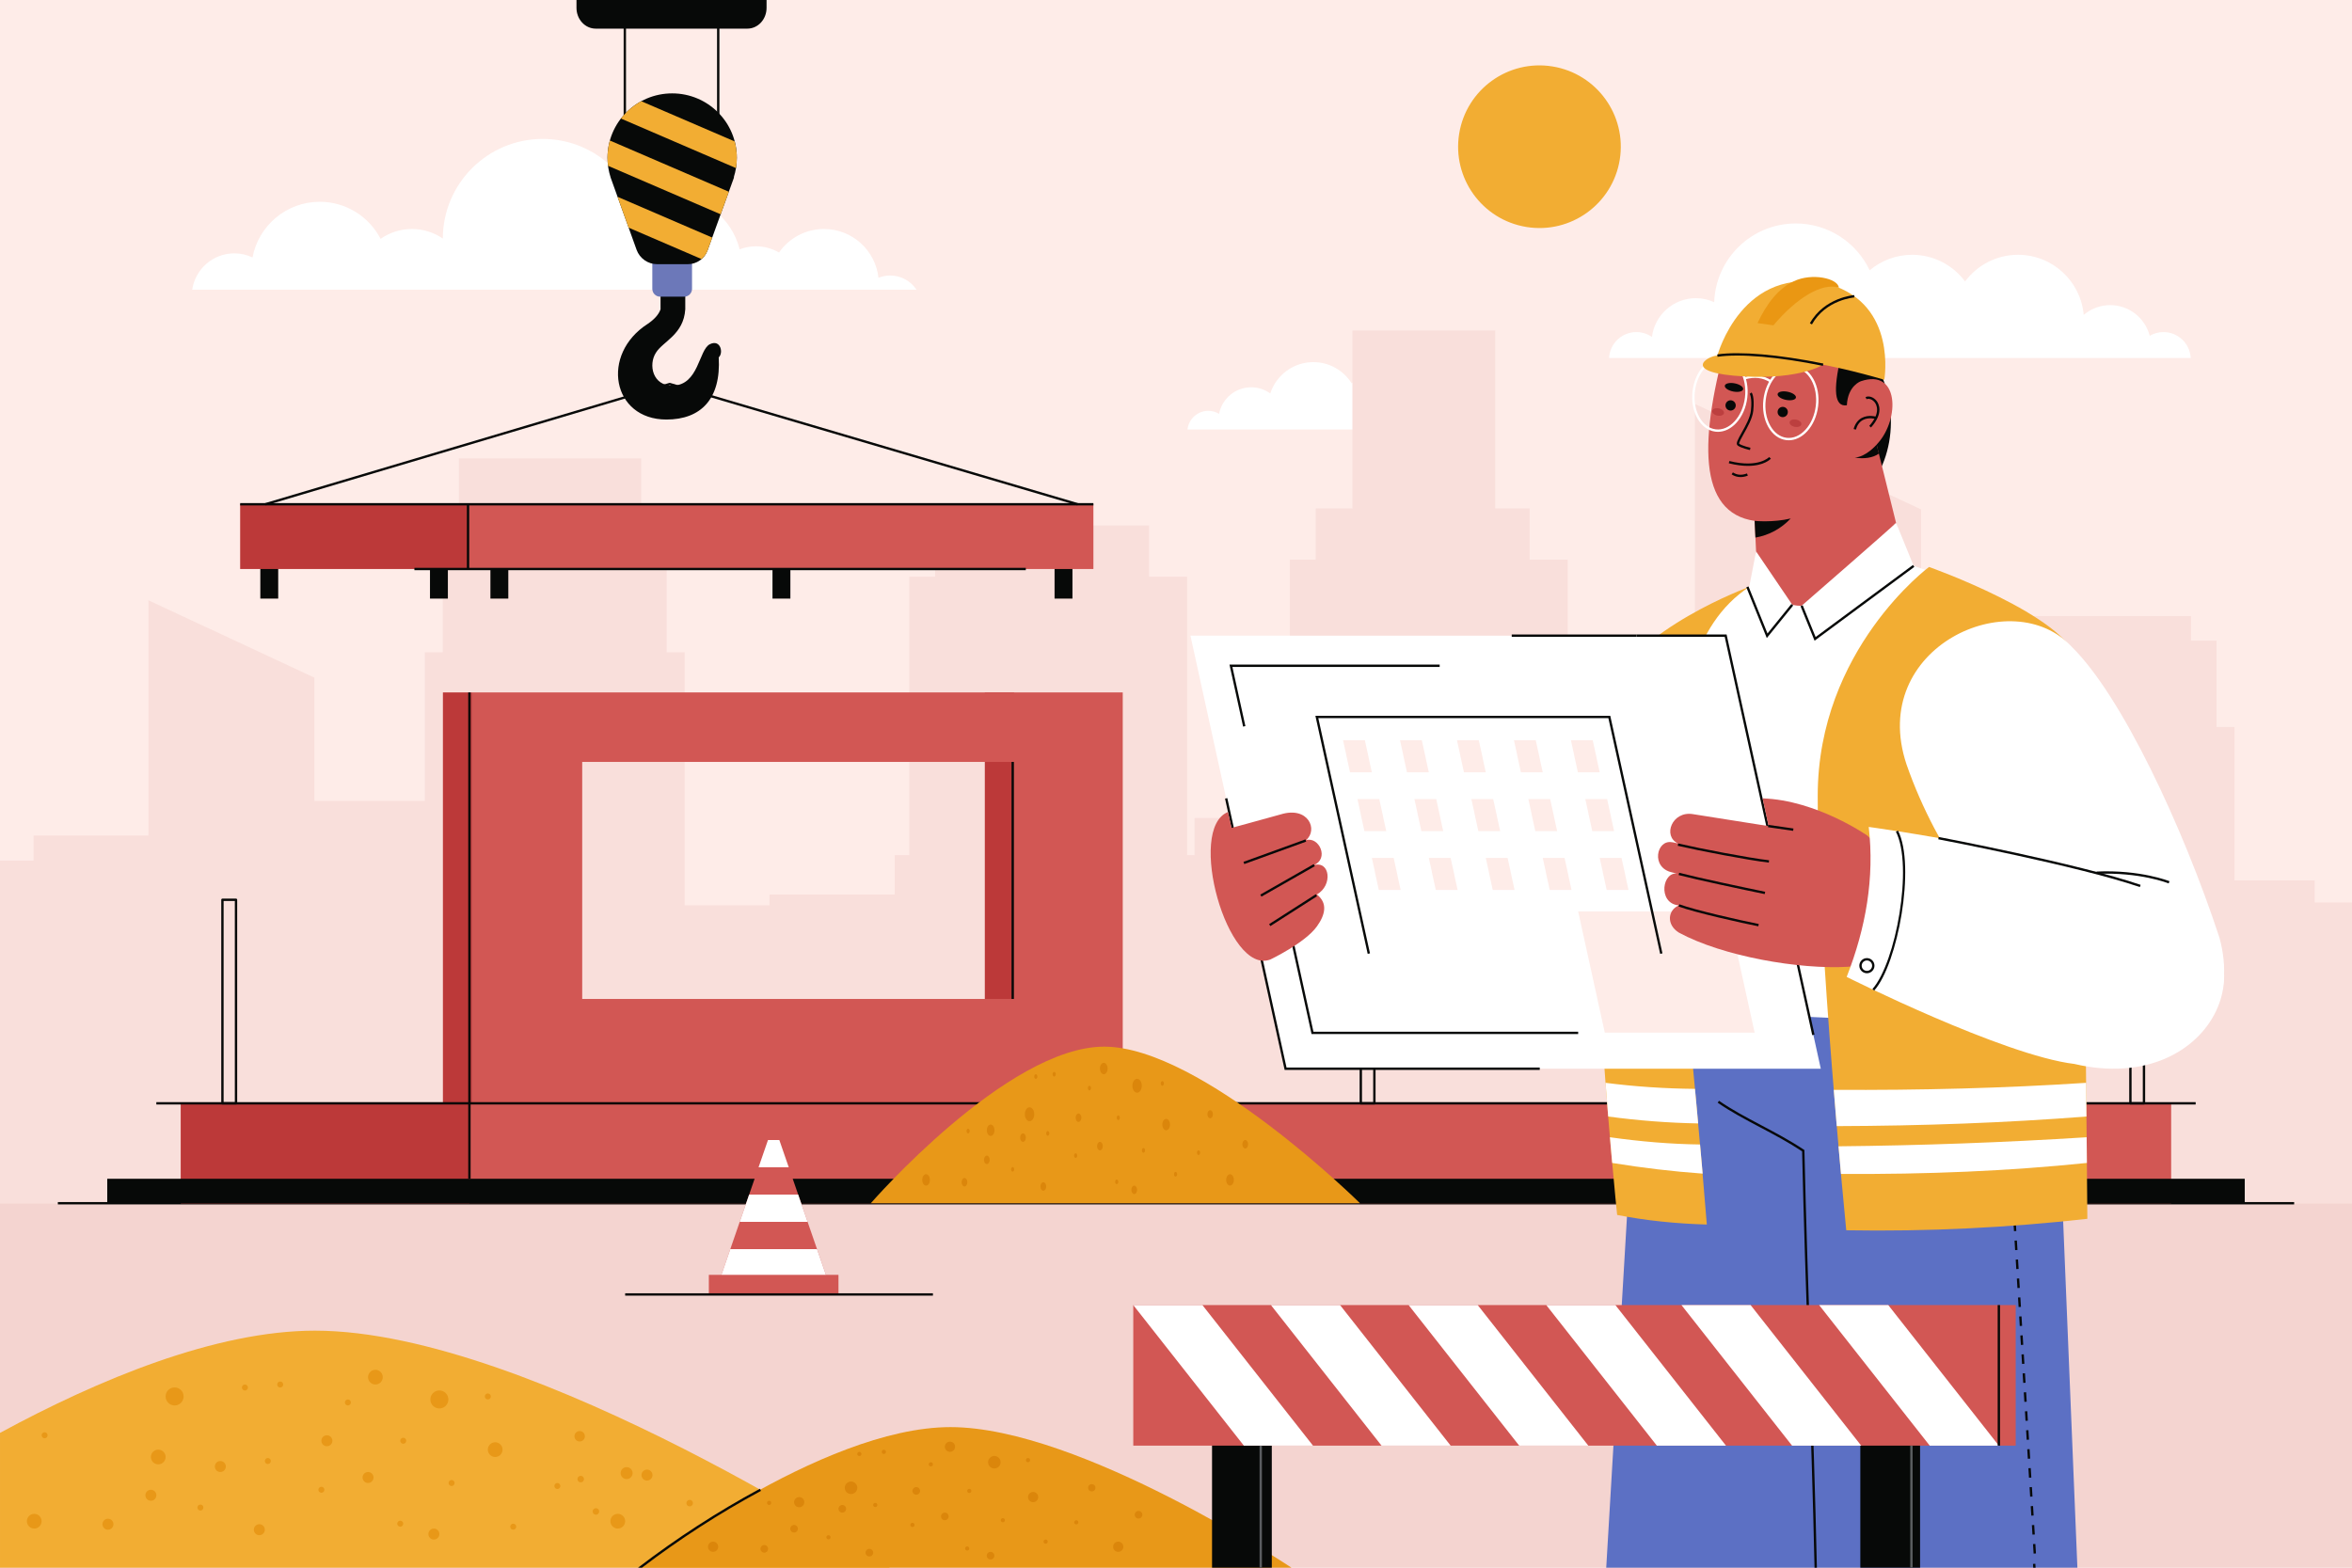 <?xml version="1.0" encoding="utf-8"?>
<!-- Generator: Adobe Illustrator 27.5.0, SVG Export Plug-In . SVG Version: 6.00 Build 0)  -->
<svg version="1.1" xmlns="http://www.w3.org/2000/svg" xmlns:xlink="http://www.w3.org/1999/xlink" x="0px" y="0px"
	 viewBox="0 0 750 500" style="enable-background:new 0 0 750 500;" xml:space="preserve">
<g id="BACKGROUND">
	<rect style="fill:#FEECE8;" width="750" height="500"/>
	<rect y="383.761" style="fill:#F4D4D0;" width="750" height="116.239"/>
</g>
<g id="OBJECTS">
	<g>
		<g>
			<path style="fill:#FFFFFF;" d="M292.254,92.393c-1.802-2.723-4.889-4.521-8.398-4.521c-1.32,0-2.576,0.261-3.731,0.723
				c-0.96-8.749-8.369-15.558-17.374-15.558c-5.942,0-11.183,2.97-14.342,7.499c-2.165-1.251-4.67-1.979-7.35-1.979
				c-1.834,0-3.583,0.351-5.202,0.964c-2.492-9.953-11.493-17.326-22.218-17.326c-3.905,0-7.579,0.979-10.797,2.702
				c-4.55-12.029-16.169-20.585-29.792-20.585c-17.563,0-31.803,14.217-31.845,31.77c-2.807-1.919-6.199-3.045-9.855-3.045
				c-3.717,0-7.157,1.169-9.99,3.146c-3.627-7.023-10.95-11.828-19.399-11.828c-10.664,0-19.535,7.649-21.442,17.759
				c-1.76-0.832-3.72-1.31-5.796-1.31c-6.826,0-12.462,5.034-13.436,11.589H292.254z"/>
			<path style="fill:#FFFFFF;" d="M698.573,114.177c-0.24-4.604-4.037-8.265-8.701-8.265c-1.599,0-3.092,0.437-4.38,1.188
				c-1.442-5.622-6.528-9.783-12.599-9.783c-3.224,0-6.169,1.178-8.443,3.119c-0.95-10.745-9.962-19.174-20.954-19.174
				c-6.919,0-13.039,3.353-16.875,8.507c-3.837-5.153-9.957-8.507-16.875-8.507c-5.163,0-9.886,1.866-13.548,4.951
				c-4.168-8.828-13.148-14.939-23.559-14.939c-14.068,0-25.523,11.156-26.019,25.102c-1.783-0.812-3.757-1.276-5.843-1.276
				c-7.206,0-13.141,5.399-14.008,12.37c-1.411-0.98-3.122-1.559-4.97-1.559c-4.663,0-8.461,3.662-8.701,8.265H698.573z"/>
			<path style="fill:#FFFFFF;" d="M458.925,136.987c-0.363-3.347-3.197-5.954-6.641-5.954c-0.685,0-1.346,0.104-1.969,0.296
				c-0.433-6.36-5.716-11.389-12.186-11.389c-2.66,0-5.115,0.859-7.122,2.301c-2.56-4.049-7.065-6.746-12.211-6.746
				c-6.423,0-11.86,4.194-13.741,9.99c-1.712-1.229-3.804-1.96-6.072-1.96c-5.089,0-9.322,3.645-10.244,8.465
				c-1.004-0.603-2.176-0.957-3.432-0.957c-3.444,0-6.277,2.606-6.64,5.954H458.925z"/>
		</g>
		<polygon style="fill:#F9DFDB;" points="738.099,287.842 738.099,280.806 712.519,280.806 712.519,231.857 706.802,231.857 
			706.802,204.337 698.651,204.337 698.651,196.495 669.585,196.495 640.519,196.495 640.519,204.337 635.397,204.337 
			635.397,231.857 629.679,231.857 629.679,260.906 612.578,260.906 612.578,162.462 540.449,128.83 540.449,260.906 
			499.909,260.906 499.909,178.508 487.772,178.508 487.772,162.169 476.788,162.169 476.788,105.419 431.25,105.419 
			431.25,162.169 419.554,162.169 419.554,178.508 411.317,178.508 411.317,260.906 380.918,260.906 380.918,272.73 378.549,272.73 
			378.549,183.949 366.411,183.949 366.411,167.609 340.977,167.609 340.925,167.609 298.194,167.609 298.194,183.949 
			289.957,183.949 289.957,272.73 285.302,272.73 285.302,285.307 245.374,285.307 245.374,288.743 218.313,288.743 
			218.313,208.037 212.595,208.037 212.595,180.517 204.445,180.517 204.445,146.195 146.313,146.195 146.313,180.517 
			141.19,180.517 141.19,208.037 135.473,208.037 135.473,255.432 117.797,255.432 117.745,255.432 100.243,255.432 
			100.243,216.127 47.327,191.454 47.327,266.474 10.717,266.474 10.717,274.49 0,274.49 0,383.761 47.327,383.761 68.394,383.761 
			681.606,383.761 712.519,383.761 750,383.761 750,287.842 		"/>
		<g>
			<g>
				<rect x="83.01" y="177.905" style="fill:#070908;" width="5.703" height="13.015"/>
				<rect x="137.113" y="177.905" style="fill:#070908;" width="5.703" height="13.015"/>
			</g>
			<g>
				<rect x="156.384" y="177.905" style="fill:#070908;" width="5.703" height="13.015"/>
				<rect x="246.331" y="177.905" style="fill:#070908;" width="5.703" height="13.015"/>
				<rect x="336.278" y="177.905" style="fill:#070908;" width="5.703" height="13.015"/>
			</g>
			<path style="fill:#070908;" d="M210.632,92.726l0,5.924c-0.614,1.751-2.068,3.27-4.073,4.636
				c-15.191,9.712-11.379,30.522,5.948,30.522c10.991,0,17.456-6.568,16.68-19.833c1.584-1.417,0.582-5.892-2.845-4.186
				c-3.556,1.803-3.491,13.072-11.831,13.201c-6.417,0.129-7.823-6.681-5.35-10.496c2.214-3.606,8.841-5.763,9.358-13.845v-5.924
				H210.632z"/>
			<path style="fill:#6C78B9;" d="M218.17,94.625h-7.659c-1.383,0-2.504-1.121-2.504-2.504V82.22c0-1.383,1.121-2.504,2.504-2.504
				h7.659c1.383,0,2.504,1.121,2.504,2.504v9.901C220.674,93.504,219.553,94.625,218.17,94.625z"/>
			<path style="fill:#070908;" d="M183.829,0v2.506c0,3.66,2.744,6.628,6.128,6.628h48.357c3.385,0,6.128-2.967,6.128-6.628V0
				H183.829z"/>
			<g>
				<rect x="198.868" y="4.088" style="fill:#070908;" width="0.75" height="56.358"/>
				<rect x="228.652" y="4.088" style="fill:#070908;" width="0.75" height="56.358"/>
			</g>
			<path style="fill:#070908;" d="M234.958,50.319c0-11.341-9.231-20.535-20.618-20.535c-11.387,0-20.617,9.194-20.617,20.535
				c0,2.209,0.359,4.332,1.007,6.325h-0.007l8.264,23.007c0.994,2.766,3.625,4.612,6.574,4.612h9.761
				c2.829,0,5.355-1.766,6.315-4.417l8.441-23.302l-0.091,0C234.615,54.58,234.958,52.49,234.958,50.319z"/>
			<rect x="76.579" y="160.831" style="fill:#BC3939;" width="72.669" height="20.651"/>
			<rect x="149.248" y="160.831" style="fill:#D25754;" width="199.412" height="20.651"/>
			<path style="fill:#070908;" d="M343.539,161.19l-129.982-38.322L84.732,161.19l-0.214-0.719l128.933-38.353
				c0.068-0.021,0.143-0.021,0.213-0.001l130.088,38.353L343.539,161.19z"/>
			<rect x="76.579" y="160.456" style="fill:#070908;" width="272.081" height="0.75"/>
			<g>
				<path style="fill:#F2AD33;" d="M234.958,50.319c0-1.797-0.233-3.54-0.669-5.201l-29.805-12.839
					c-2.531,1.375-4.738,3.265-6.485,5.526l36.689,15.805C234.863,52.538,234.958,51.44,234.958,50.319z"/>
				<path style="fill:#F2AD33;" d="M193.723,50.319c0,0.872,0.071,1.726,0.179,2.569l35.899,15.465l2.607-7.196l-37.93-16.34
					C193.99,46.569,193.723,48.412,193.723,50.319z"/>
				<path style="fill:#F2AD33;" d="M200.458,72.61l23.244,10.013c0.853-0.734,1.536-1.672,1.936-2.777l1.476-4.073l-30.191-13.005
					L200.458,72.61z"/>
			</g>
			<rect x="148.873" y="160.831" style="fill:#070908;" width="0.75" height="20.651"/>
			<rect x="132.141" y="181.106" style="fill:#070908;" width="194.967" height="0.75"/>
		</g>
		
			<ellipse transform="matrix(0.16 -0.987 0.987 0.16 366.19 523.92)" style="fill:#F2AD33;" cx="490.992" cy="46.758" rx="25.937" ry="25.938"/>
		<rect x="18.447" y="383.386" style="fill:#070908;" width="713.106" height="0.75"/>
		<g>
			<g>
				<rect x="141.235" y="220.842" style="fill:#BC3939;" width="9.331" height="131.051"/>
				<rect x="314.033" y="220.842" style="fill:#BC3939;" width="9.331" height="131.051"/>
				<path style="fill:#D25754;" d="M150.566,220.842v131.051h207.452V220.842H150.566z M322.933,318.608H185.652v-75.601h137.282
					V318.608z"/>
				<rect x="57.663" y="351.894" style="fill:#D25754;" width="634.674" height="31.867"/>
				<rect x="57.663" y="351.894" style="fill:#BC3939;" width="92.022" height="31.867"/>
				<rect x="34.201" y="375.957" style="fill:#070908;" width="681.598" height="7.803"/>
				<rect x="49.851" y="351.519" style="fill:#070908;" width="650.297" height="0.75"/>
				<g>
					<path style="fill:#070908;" d="M75.259,352.269h-4.33c-0.207,0-0.375-0.168-0.375-0.375v-64.916
						c0-0.207,0.168-0.375,0.375-0.375h4.33c0.207,0,0.375,0.168,0.375,0.375v64.916C75.634,352.101,75.466,352.269,75.259,352.269z
						 M71.304,351.519h3.58v-64.166h-3.58V351.519z"/>
					<path style="fill:#070908;" d="M438.258,352.269h-4.329c-0.207,0-0.375-0.168-0.375-0.375v-64.916
						c0-0.207,0.168-0.375,0.375-0.375h4.329c0.207,0,0.375,0.168,0.375,0.375v64.916
						C438.633,352.101,438.465,352.269,438.258,352.269z M434.304,351.519h3.579v-64.166h-3.579V351.519z"/>
					<path style="fill:#070908;" d="M560.962,352.269h-4.329c-0.207,0-0.375-0.168-0.375-0.375v-64.916
						c0-0.207,0.168-0.375,0.375-0.375h4.329c0.207,0,0.375,0.168,0.375,0.375v64.916
						C561.337,352.101,561.169,352.269,560.962,352.269z M557.008,351.519h3.579v-64.166h-3.579V351.519z"/>
					<path style="fill:#070908;" d="M683.667,352.269h-4.33c-0.207,0-0.375-0.168-0.375-0.375v-64.916
						c0-0.207,0.168-0.375,0.375-0.375h4.33c0.207,0,0.375,0.168,0.375,0.375v64.916
						C684.042,352.101,683.874,352.269,683.667,352.269z M679.712,351.519h3.58v-64.166h-3.58V351.519z"/>
				</g>
				<rect x="149.311" y="220.842" style="fill:#070908;" width="0.75" height="155.115"/>
				<rect x="322.559" y="243.006" style="fill:#070908;" width="0.75" height="75.601"/>
			</g>
			<g>
				<path style="fill:#E89818;" d="M433.677,383.761c0,0-50.549-49.942-81.571-49.942c-31.022,0-74.423,49.942-74.423,49.942
					H433.677z"/>
				<g>
					<path style="fill:#DB860B;" d="M329.799,355.374c0,1.227-0.67,2.221-1.496,2.221c-0.826,0-1.496-0.994-1.496-2.221
						c0-1.227,0.67-2.221,1.496-2.221C329.129,353.153,329.799,354.147,329.799,355.374z"/>
					<path style="fill:#DB860B;" d="M364.089,346.294c0,1.227-0.67,2.221-1.496,2.221c-0.826,0-1.496-0.994-1.496-2.221
						c0-1.227,0.67-2.221,1.496-2.221C363.419,344.073,364.089,345.067,364.089,346.294z"/>
					<path style="fill:#DB860B;" d="M393.45,376.322c0,1.003-0.547,1.816-1.223,1.816c-0.676,0-1.223-0.813-1.223-1.816
						c0-1.003,0.547-1.816,1.223-1.816C392.902,374.506,393.45,375.319,393.45,376.322z"/>
					<path style="fill:#DB860B;" d="M317.125,360.485c0,1.003-0.547,1.816-1.223,1.816c-0.675,0-1.223-0.813-1.223-1.816
						c0-1.003,0.548-1.816,1.223-1.816C316.577,358.67,317.125,359.483,317.125,360.485z"/>
					<path style="fill:#DB860B;" d="M373.087,358.67c0,1.003-0.548,1.816-1.223,1.816c-0.675,0-1.223-0.813-1.223-1.816
						c0-1.003,0.548-1.816,1.223-1.816C372.54,356.854,373.087,357.667,373.087,358.67z"/>
					<ellipse style="fill:#DB860B;" cx="385.896" cy="355.374" rx="0.867" ry="1.287"/>
					<path style="fill:#DB860B;" d="M296.529,376.322c0,1.003-0.547,1.816-1.223,1.816c-0.675,0-1.223-0.813-1.223-1.816
						c0-1.003,0.547-1.816,1.223-1.816C295.981,374.506,296.529,375.319,296.529,376.322z"/>
					<path style="fill:#DB860B;" d="M353.192,340.794c0,1.003-0.548,1.816-1.223,1.816c-0.675,0-1.223-0.813-1.223-1.816
						c0-1.003,0.548-1.816,1.223-1.816C352.645,338.978,353.192,339.791,353.192,340.794z"/>
					<path style="fill:#DB860B;" d="M362.593,379.493c0,0.748-0.409,1.355-0.913,1.355c-0.504,0-0.913-0.607-0.913-1.355
						c0-0.748,0.409-1.355,0.913-1.355C362.184,378.138,362.593,378.745,362.593,379.493z"/>
					<path style="fill:#DB860B;" d="M397.992,364.948c0,0.748-0.409,1.355-0.913,1.355c-0.504,0-0.913-0.607-0.913-1.355
						c0-0.749,0.409-1.355,0.913-1.355C397.583,363.593,397.992,364.199,397.992,364.948z"/>
					<path style="fill:#DB860B;" d="M327.127,362.834c0,0.749-0.409,1.355-0.913,1.355c-0.504,0-0.913-0.607-0.913-1.355
						c0-0.748,0.409-1.355,0.913-1.355C326.719,361.479,327.127,362.086,327.127,362.834z"/>
					<path style="fill:#DB860B;" d="M315.592,369.923c0,0.749-0.409,1.355-0.913,1.355s-0.913-0.607-0.913-1.355
						c0-0.748,0.409-1.355,0.913-1.355S315.592,369.175,315.592,369.923z"/>
					<path style="fill:#DB860B;" d="M351.659,365.544c0,0.749-0.409,1.355-0.913,1.355c-0.504,0-0.913-0.607-0.913-1.355
						c0-0.748,0.409-1.355,0.913-1.355C351.251,364.189,351.659,364.796,351.659,365.544z"/>
					<path style="fill:#DB860B;" d="M308.461,377.063c0,0.749-0.409,1.355-0.913,1.355c-0.504,0-0.913-0.607-0.913-1.355
						c0-0.748,0.409-1.355,0.913-1.355C308.053,375.708,308.461,376.315,308.461,377.063z"/>
					<path style="fill:#DB860B;" d="M333.603,378.418c0,0.748-0.409,1.355-0.913,1.355c-0.504,0-0.913-0.607-0.913-1.355
						c0-0.748,0.409-1.355,0.913-1.355C333.194,377.063,333.603,377.67,333.603,378.418z"/>
					<path style="fill:#DB860B;" d="M344.823,356.483c0,0.748-0.409,1.355-0.913,1.355c-0.504,0-0.913-0.607-0.913-1.355
						s0.409-1.355,0.913-1.355C344.414,355.128,344.823,355.735,344.823,356.483z"/>
					<ellipse style="fill:#DB860B;" cx="374.86" cy="374.506" rx="0.499" ry="0.741"/>
					<path style="fill:#DB860B;" d="M330.797,343.351c0,0.409-0.224,0.741-0.499,0.741s-0.499-0.332-0.499-0.741
						c0-0.409,0.224-0.741,0.499-0.741S330.797,342.941,330.797,343.351z"/>
					<path style="fill:#DB860B;" d="M309.21,360.738c0,0.409-0.224,0.741-0.499,0.741s-0.499-0.332-0.499-0.741
						s0.224-0.741,0.499-0.741S309.21,360.328,309.21,360.738z"/>
					<ellipse style="fill:#DB860B;" cx="364.621" cy="366.9" rx="0.499" ry="0.741"/>
					<path style="fill:#DB860B;" d="M371.14,345.553c0,0.409-0.224,0.741-0.499,0.741c-0.276,0-0.499-0.332-0.499-0.741
						c0-0.409,0.223-0.741,0.499-0.741C370.917,344.812,371.14,345.143,371.14,345.553z"/>
					<path style="fill:#DB860B;" d="M382.688,367.641c0,0.409-0.224,0.741-0.499,0.741c-0.276,0-0.499-0.332-0.499-0.741
						c0-0.409,0.223-0.741,0.499-0.741C382.464,366.9,382.688,367.231,382.688,367.641z"/>
					<path style="fill:#DB860B;" d="M343.497,368.568c0,0.409-0.224,0.741-0.499,0.741s-0.499-0.332-0.499-0.741
						s0.224-0.741,0.499-0.741S343.497,368.159,343.497,368.568z"/>
					<path style="fill:#DB860B;" d="M334.601,361.479c0,0.409-0.224,0.741-0.499,0.741s-0.499-0.332-0.499-0.741
						c0-0.409,0.224-0.741,0.499-0.741S334.601,361.07,334.601,361.479z"/>
					<path style="fill:#DB860B;" d="M347.896,347.035c0,0.409-0.224,0.741-0.499,0.741s-0.499-0.332-0.499-0.741
						c0-0.409,0.223-0.741,0.499-0.741S347.896,346.626,347.896,347.035z"/>
					<path style="fill:#DB860B;" d="M323.4,372.955c0,0.409-0.224,0.741-0.499,0.741s-0.499-0.332-0.499-0.741
						c0-0.409,0.224-0.741,0.499-0.741S323.4,372.546,323.4,372.955z"/>
					<path style="fill:#DB860B;" d="M356.594,376.936c0,0.409-0.223,0.741-0.499,0.741c-0.276,0-0.499-0.332-0.499-0.741
						c0-0.409,0.224-0.741,0.499-0.741C356.37,376.195,356.594,376.527,356.594,376.936z"/>
					<path style="fill:#DB860B;" d="M357.093,356.483c0,0.409-0.223,0.741-0.499,0.741c-0.276,0-0.499-0.332-0.499-0.741
						s0.223-0.741,0.499-0.741C356.869,355.742,357.093,356.074,357.093,356.483z"/>
					<ellipse style="fill:#DB860B;" cx="336.156" cy="342.61" rx="0.499" ry="0.741"/>
				</g>
			</g>
			<g>
				<g>
					<polygon style="fill:#D25754;" points="263.546,407.129 248.508,363.593 244.898,363.593 229.861,407.129 					"/>
					<g>
						<polygon style="fill:#FFFFFF;" points="260.528,398.392 232.878,398.392 229.874,407.092 263.533,407.092 						"/>
						<polygon style="fill:#FFFFFF;" points="251.513,372.292 248.508,363.593 244.898,363.593 241.893,372.292 						"/>
						<polygon style="fill:#FFFFFF;" points="254.518,380.992 238.888,380.992 235.883,389.692 257.523,389.692 						"/>
					</g>
					<rect x="226.035" y="406.602" style="fill:#D25754;" width="41.336" height="6.255"/>
				</g>
				<rect x="199.349" y="412.482" style="fill:#070908;" width="98.141" height="0.75"/>
			</g>
		</g>
		<g>
			<polygon style="fill:#5C70C4;" points="512.191,500 522.955,317.868 655.196,323.829 662.433,500 			"/>
			<path style="fill:#070908;" d="M578.613,500.012c-0.496-22.739-1.273-45.833-2.025-68.166
				c-0.714-21.235-1.453-43.193-1.941-64.642c-4.347-2.883-8.955-5.319-13.412-7.678c-4.819-2.549-9.371-4.957-13.508-7.833
				l0.428-0.615c4.101,2.85,8.633,5.247,13.431,7.785c4.529,2.396,9.214,4.874,13.64,7.824l0.162,0.108l0.005,0.195
				c0.488,21.508,1.229,43.53,1.946,64.829c0.752,22.335,1.528,45.432,2.025,68.176L578.613,500.012z"/>
			<g>
				
					<rect x="639.588" y="348.803" transform="matrix(0.998 -0.061 0.061 0.998 -20.194 39.823)" style="fill:#070908;" width="0.749" height="1.5"/>
				<path style="fill:#070908;" d="M648.471,495.501l-0.185-3.025l0.748-0.045l0.185,3.025L648.471,495.501z M648.103,489.451
					l-0.185-3.024l0.748-0.045l0.185,3.025L648.103,489.451z M647.734,483.402l-0.185-3.024l0.748-0.045l0.185,3.024
					L647.734,483.402z M647.366,477.353l-0.184-3.024l0.748-0.045l0.185,3.024L647.366,477.353z M646.998,471.305l-0.185-3.024
					l0.748-0.045l0.185,3.024L646.998,471.305z M646.63,465.255l-0.185-3.024l0.748-0.045l0.185,3.025L646.63,465.255z
					 M646.262,459.206l-0.185-3.024l0.748-0.045l0.185,3.024L646.262,459.206z M645.893,453.157l-0.185-3.024l0.748-0.045
					l0.185,3.024L645.893,453.157z M645.525,447.108l-0.185-3.024l0.748-0.045l0.185,3.024L645.525,447.108z M645.157,441.059
					l-0.185-3.024l0.748-0.045l0.185,3.024L645.157,441.059z M644.789,435.01l-0.185-3.024l0.748-0.045l0.185,3.024L644.789,435.01z
					 M644.421,428.961l-0.185-3.024l0.748-0.045l0.185,3.024L644.421,428.961z M644.053,422.912l-0.185-3.024l0.748-0.045
					l0.185,3.024L644.053,422.912z M643.685,416.862l-0.185-3.024l0.748-0.045l0.184,3.024L643.685,416.862z M643.316,410.814
					l-0.185-3.024l0.748-0.045l0.185,3.024L643.316,410.814z M642.948,404.765l-0.185-3.024l0.748-0.045l0.185,3.024
					L642.948,404.765z M642.58,398.716l-0.185-3.024l0.748-0.045l0.185,3.024L642.58,398.716z M642.212,392.667l-0.184-3.025
					l0.748-0.045l0.185,3.025L642.212,392.667z M641.844,386.617l-0.185-3.024l0.748-0.045l0.185,3.024L641.844,386.617z
					 M641.476,380.568l-0.185-3.024l0.748-0.045l0.185,3.024L641.476,380.568z M641.107,374.52l-0.185-3.024l0.748-0.045
					l0.185,3.024L641.107,374.52z M640.739,368.471l-0.185-3.025l0.748-0.045l0.185,3.025L640.739,368.471z M640.371,362.421
					l-0.185-3.024l0.748-0.045l0.185,3.024L640.371,362.421z M640.003,356.372l-0.185-3.024l0.748-0.045l0.185,3.024
					L640.003,356.372z"/>
				
					<rect x="648.699" y="498.502" transform="matrix(0.998 -0.06 0.06 0.998 -29.034 40.21)" style="fill:#070908;" width="0.749" height="1.5"/>
			</g>
			<path style="fill:#FFFFFF;" d="M569.144,233.679c7.082-27.13-26.323-50.302-51.506-21.949
				c-19.175,24.686-34.201,47.712-43.617,68.49c-23.799,39.99,15.969,73.927,43.069,43.359
				C540.411,294.533,564.737,255.445,569.144,233.679z"/>
			
				<ellipse transform="matrix(0.987 -0.161 0.161 0.987 -13.838 94.511)" style="fill:#070908;" cx="575.996" cy="132.605" rx="26.791" ry="32.109"/>
			<path style="fill:#D25754;" d="M609.287,185.628l-19.095-76.988l-39.002-2.031c-9.63,33.798-9.766,56.913,8.329,59.518
				l1.524,32.451l15.844,7.77l19.196-6.551L609.287,185.628z"/>
			<path style="fill:#FFFFFF;" d="M607.846,179.737c-34.564,14.676-31.849,18.333-47.94,6.094c0,0-37.377,23.157-45.502,40.627
				c-8.125,17.47,8.532,95.473,8.532,95.473l134.089,5.992c0,0,2.418-112.029,2.011-117.716
				C658.223,195.175,607.846,179.737,607.846,179.737z"/>
			<path style="fill:#070908;" d="M559.519,166.127c0,0,5.751,0.609,11.502-0.762c-3.088,3.238-6.819,5.307-11.252,6.096
				L559.519,166.127z"/>
			<path style="fill:#D25754;" d="M588.161,124.687c0,0,2.099-2.138,5.242-3.104c12.126-4.108,12.431,11.886,5.45,19.734
				c-2.527,2.88-5.714,4.849-9.016,4.699C579.782,145.559,588.161,124.687,588.161,124.687z"/>
			<path style="fill:#070908;" d="M598.416,141.797c0,0-3.401,3.984-6.98,4.127c2.833,0.539,5.866,0.1,7.694-1.248L598.416,141.797z
				"/>
			<path style="fill:#070908;" d="M596.619,136.341l-0.559-0.501c3.769-4.203,2.301-6.805,1.761-7.501
				c-0.806-1.041-1.983-1.334-2.611-1.008l-0.346-0.666c1.047-0.541,2.604-0.008,3.55,1.215
				C599.044,128.693,600.775,131.706,596.619,136.341z"/>
			<path style="fill:#070908;" d="M591.798,137.028l-0.723-0.203c0.468-1.664,1.342-2.851,2.598-3.528
				c2.145-1.157,4.607-0.393,4.712-0.359l-0.227,0.715c-0.023-0.007-2.273-0.698-4.134,0.308
				C592.956,134.537,592.207,135.569,591.798,137.028z"/>
			<path style="fill:#070908;" d="M593.403,121.584c0,0-4.175,1.352-4.48,7.674c-3.972,0.601-4.432-4.855-1.904-15.464l7.835,0.874
				L593.403,121.584z"/>
			<g>
				<path style="fill:#FFFFFF;" d="M570.403,140.42c-0.262,0-0.523-0.015-0.785-0.046c-2.354-0.281-4.41-1.797-5.789-4.269
					c-1.356-2.433-1.896-5.511-1.518-8.666l0,0c0.376-3.155,1.624-6.02,3.515-8.065c1.921-2.079,4.286-3.068,6.629-2.788
					c2.354,0.281,4.409,1.796,5.788,4.269c1.357,2.433,1.896,5.511,1.52,8.666c-0.376,3.155-1.624,6.02-3.515,8.065
					C574.54,139.433,572.49,140.42,570.403,140.42z M571.673,117.289c-1.877,0-3.734,0.904-5.297,2.594
					c-1.784,1.93-2.963,4.645-3.321,7.645l0,0c-0.357,3,0.149,5.916,1.43,8.212c1.259,2.256,3.113,3.638,5.222,3.889
					c2.112,0.254,4.236-0.655,5.99-2.552c1.784-1.93,2.963-4.646,3.321-7.645c0.357-3-0.15-5.916-1.431-8.212
					c-1.258-2.256-3.112-3.638-5.221-3.889C572.135,117.303,571.903,117.289,571.673,117.289z"/>
				<path style="fill:#FFFFFF;" d="M547.814,137.726c-0.262,0-0.523-0.015-0.785-0.046c-4.812-0.574-8.09-6.376-7.308-12.935
					c0.376-3.155,1.624-6.02,3.515-8.065c1.921-2.079,4.282-3.069,6.629-2.788c4.811,0.574,8.09,6.377,7.308,12.935
					c-0.376,3.155-1.624,6.02-3.515,8.065C551.951,136.739,549.901,137.726,547.814,137.726z M549.084,114.595
					c-1.877,0-3.734,0.904-5.297,2.594c-1.784,1.93-2.963,4.646-3.321,7.645c-0.732,6.148,2.251,11.577,6.651,12.101
					c2.118,0.256,4.235-0.655,5.99-2.552c1.784-1.93,2.963-4.645,3.321-7.645c0.733-6.148-2.251-11.576-6.651-12.101
					C549.546,114.608,549.314,114.595,549.084,114.595z"/>
				<path style="fill:#FFFFFF;" d="M564.418,121.938c-2.274-1.495-4.89-1.802-7.993-0.942l-0.201-0.723
					c3.327-0.921,6.14-0.582,8.606,1.038L564.418,121.938z"/>
			</g>
			<g>
				<path style="fill:#F2AD33;" d="M600.857,121.12c-18.391-5.39-36.227-8.372-53.221-7.707c0,0,7.922-29.556,35.955-22.649
					C605.072,97.264,600.857,121.12,600.857,121.12z"/>
				<path style="fill:#F2AD33;" d="M581.345,116.317c0,0-7.089,4.706-25.025,3.749c-20.946-1.118-11.708-6.653-8.684-6.653
					C554.073,113.108,567.784,113.337,581.345,116.317z"/>
				<path style="fill:#EA9713;" d="M586.367,91.756c-5.273-1.751-13.543,3.274-20.856,12.008l-5.078-0.711
					c2.842-6.1,6.627-11.046,11.541-13.336C577.751,86.93,586.112,88.763,586.367,91.756z"/>
				<path style="fill:#070908;" d="M581.27,116.684c-13.927-2.849-26.479-3.933-33.58-2.9l-0.107-0.742
					c7.175-1.045,19.827,0.042,33.838,2.908L581.27,116.684z"/>
				<path style="fill:#070908;" d="M577.786,103.465l-0.654-0.366c4.616-8.258,14.054-8.978,14.148-8.984l0.051,0.748
					C591.24,94.869,582.2,95.569,577.786,103.465z"/>
			</g>
			<g>
				<path style="fill:#070908;" d="M566.833,131.403c0,0.905,0.733,1.638,1.638,1.638c0.905,0,1.638-0.733,1.638-1.638
					c0-0.904-0.733-1.638-1.638-1.638C567.567,129.766,566.833,130.499,566.833,131.403z"/>
				<path style="fill:#070908;" d="M566.845,125.661c-0.142,0.718,1.05,1.56,2.662,1.88c1.613,0.32,3.036-0.003,3.178-0.721
					c0.143-0.718-1.049-1.56-2.662-1.88C568.41,124.62,566.987,124.943,566.845,125.661z"/>
				<path style="fill:#BC3F3F;" d="M570.664,134.611c-0.126,0.637,0.608,1.318,1.639,1.523c1.032,0.205,1.97-0.145,2.096-0.782
					c0.126-0.637-0.608-1.318-1.639-1.523C571.729,133.624,570.791,133.974,570.664,134.611z"/>
				<path style="fill:#BC3F3F;" d="M546.003,131.033c-0.126,0.637,0.608,1.318,1.639,1.523c1.031,0.205,1.97-0.145,2.096-0.782
					c0.126-0.637-0.608-1.318-1.639-1.523S546.129,130.396,546.003,131.033z"/>
				<path style="fill:#070908;" d="M550.01,122.991c-0.142,0.718,1.05,1.56,2.662,1.88c1.613,0.32,3.036-0.003,3.178-0.721
					c0.143-0.718-1.049-1.56-2.662-1.88C551.576,121.95,550.153,122.272,550.01,122.991z"/>
				<path style="fill:#070908;" d="M550.213,129.303c0,0.905,0.733,1.638,1.638,1.638s1.638-0.733,1.638-1.638
					c0-0.905-0.733-1.638-1.638-1.638S550.213,128.398,550.213,129.303z"/>
				<path style="fill:#070908;" d="M558.017,143.539c-0.115-0.026-2.834-0.636-3.902-1.442c-0.729-0.55,0.018-1.876,1.254-4.072
					c1.215-2.158,2.728-4.844,2.966-7.122c0.428-4.078-0.377-5.268-0.386-5.28l0.599-0.453c0.102,0.133,0.992,1.427,0.533,5.811
					c-0.255,2.433-1.81,5.194-3.059,7.412c-0.663,1.179-1.572,2.794-1.438,3.127c0.921,0.687,3.568,1.281,3.595,1.287
					L558.017,143.539z"/>
				<path style="fill:#070908;" d="M557.362,148.59c-1.683,0-3.696-0.229-6.086-0.831l0.184-0.728
					c9.298,2.344,12.654-1.221,12.687-1.258l0.56,0.5C564.597,146.396,562.57,148.59,557.362,148.59z"/>
				<path style="fill:#070908;" d="M555.02,152.158c-1.019,0-1.97-0.288-2.845-0.863l0.412-0.627
					c1.313,0.866,2.781,0.977,4.49,0.333l0.264,0.702C556.535,152.006,555.76,152.158,555.02,152.158z"/>
			</g>
			<path style="fill:#F2AD33;" d="M615.128,180.829c0,0-35.498,26.331-35.498,73.001c0,46.67,9.097,138.556,9.097,138.556
				c26.155,0.449,51.759-0.844,76.883-3.656c0,0-1.272-168.975-3.101-177.812C659.082,196.368,615.128,180.829,615.128,180.829z"/>
			<path style="fill:#FFFFFF;" d="M660.68,206.347c-18.891-20.72-65.194,0-52.752,37.402c10.254,29.529,27.661,48.504,39.955,67.72
				c20.568,41.744,70.691,26.886,59.823-12.493C696.055,263.596,676.53,221.902,660.68,206.347z"/>
			<path style="fill:#FFFFFF;" d="M610.219,180.497c0,0-5.675-13.998-5.616-13.758c0.06,0.24-30.104,26.457-30.104,26.457
				l4.293,10.561L610.219,180.497z"/>
			<polygon style="fill:#FFFFFF;" points="571.519,192.882 559.976,175.862 557.786,187.181 562.109,201.624 			"/>
			<path style="fill:#F2AD33;" d="M557.786,187.181c-36.326,23.973-21.688,99.426-13.518,203.377
				c-9.896-0.293-19.456-1.259-28.596-3.064c0,0-13.617-130.042-3.503-165.911C521.127,200.456,557.786,187.181,557.786,187.181z"/>
			<path style="fill:#FFFFFF;" d="M665.219,345.356c0.038,3.74,0.073,7.339,0.105,10.745c-25.626,2.006-52.22,2.973-79.628,3.065
				l-0.955-11.576C612.544,347.761,639.399,347.044,665.219,345.356z"/>
			<path style="fill:#FFFFFF;" d="M665.387,362.717c0.027,2.925,0.052,5.672,0.074,8.192c-24.982,2.58-51.136,3.68-78.418,3.5
				c0,0-0.534-5.921-0.784-8.806C612.651,365.342,639.027,364.381,665.387,362.717z"/>
			<path style="fill:#FFFFFF;" d="M540.487,347.285l1.019,11.021c-9.593-0.176-19.158-0.91-28.693-2.206
				c-0.278-3.399-0.563-6.997-0.846-10.745C521.358,346.565,530.868,347.194,540.487,347.285z"/>
			<path style="fill:#FFFFFF;" d="M542.108,365.021l0.826,9.294c-9.548-0.692-19.164-1.826-28.848-3.406
				c-0.226-2.506-0.468-5.253-0.719-8.192C523.136,364.09,532.733,364.908,542.108,365.021z"/>
			<polygon style="fill:#070908;" points="578.627,204.346 574.151,193.337 574.847,193.055 578.957,203.169 609.996,180.196 
				610.441,180.799 			"/>
			<polygon style="fill:#070908;" points="563.393,203.501 556.862,187.321 557.557,187.04 563.612,202.04 571.228,192.645 
				571.811,193.118 			"/>
			<g>
				<polygon style="fill:#FFFFFF;" points="409.941,340.858 580.608,340.858 550.272,202.741 379.605,202.741 				"/>
				<polygon style="fill:#FEECE8;" points="511.734,329.369 559.519,329.369 551.026,290.697 503.24,290.697 				"/>
				<polygon style="fill:#070908;" points="529.387,304.225 512.873,229.044 420.379,229.044 436.856,304.065 436.124,304.225 
					419.447,228.294 513.477,228.294 513.541,228.589 530.119,304.065 				"/>
				<g>
					<polygon style="fill:#FEECE8;" points="507.882,236.09 509.119,241.72 509.099,241.72 510.108,246.316 503.151,246.316 
						501.914,240.686 501.934,240.686 500.925,236.09 					"/>
					<polygon style="fill:#FEECE8;" points="489.717,236.09 490.954,241.72 490.934,241.72 491.943,246.316 484.986,246.316 
						483.749,240.686 483.769,240.686 482.76,236.09 					"/>
					<polygon style="fill:#FEECE8;" points="471.552,236.09 472.789,241.72 472.769,241.72 473.778,246.316 466.821,246.316 
						465.584,240.686 465.604,240.686 464.595,236.09 					"/>
					<polygon style="fill:#FEECE8;" points="453.387,236.09 454.624,241.72 454.604,241.72 455.613,246.316 448.656,246.316 
						447.419,240.686 447.439,240.686 446.43,236.09 					"/>
					<polygon style="fill:#FEECE8;" points="428.265,236.09 435.222,236.09 436.459,241.72 436.439,241.72 437.448,246.316 
						430.491,246.316 429.254,240.686 429.274,240.686 					"/>
				</g>
				<g>
					<polygon style="fill:#FEECE8;" points="512.473,254.851 513.71,260.481 513.69,260.481 514.699,265.077 507.742,265.077 
						506.506,259.447 506.526,259.447 505.516,254.851 					"/>
					<polygon style="fill:#FEECE8;" points="494.309,254.851 495.545,260.481 495.525,260.481 496.535,265.077 489.577,265.077 
						488.341,259.447 488.361,259.447 487.351,254.851 					"/>
					<polygon style="fill:#FEECE8;" points="476.144,254.851 477.38,260.481 477.36,260.481 478.37,265.077 471.413,265.077 
						470.176,259.447 470.196,259.447 469.186,254.851 					"/>
					<polygon style="fill:#FEECE8;" points="457.979,254.851 459.215,260.481 459.195,260.481 460.205,265.077 453.248,265.077 
						452.011,259.447 452.031,259.447 451.022,254.851 					"/>
					<polygon style="fill:#FEECE8;" points="432.857,254.851 439.814,254.851 441.05,260.481 441.03,260.481 442.04,265.077 
						435.082,265.077 433.846,259.447 433.866,259.447 					"/>
				</g>
				<g>
					<polygon style="fill:#FEECE8;" points="517.065,273.612 518.302,279.243 518.282,279.243 519.291,283.838 512.334,283.838 
						511.097,278.208 511.117,278.208 510.108,273.612 					"/>
					<polygon style="fill:#FEECE8;" points="498.9,273.612 500.137,279.243 500.117,279.243 501.126,283.838 494.169,283.838 
						492.932,278.208 492.952,278.208 491.943,273.612 					"/>
					<polygon style="fill:#FEECE8;" points="480.735,273.612 481.972,279.243 481.952,279.243 482.961,283.838 476.004,283.838 
						474.767,278.208 474.787,278.208 473.778,273.612 					"/>
					<polygon style="fill:#FEECE8;" points="462.57,273.612 463.807,279.243 463.787,279.243 464.796,283.838 457.839,283.838 
						456.602,278.208 456.623,278.208 455.613,273.612 					"/>
					<polygon style="fill:#FEECE8;" points="437.448,273.612 444.405,273.612 445.642,279.243 445.622,279.243 446.631,283.838 
						439.674,283.838 438.438,278.208 438.457,278.208 					"/>
				</g>
				<polygon style="fill:#070908;" points="490.992,341.233 409.64,341.233 409.575,340.939 390.636,254.71 391.368,254.55 
					410.243,340.483 490.992,340.483 				"/>
				<rect x="482.056" y="202.366" style="fill:#070908;" width="39.83" height="0.75"/>
				<polygon style="fill:#070908;" points="577.873,330.153 549.971,203.116 521.886,203.116 521.886,202.366 550.574,202.366 
					550.639,202.66 578.605,329.993 				"/>
				<polygon style="fill:#070908;" points="396.396,231.747 392.054,211.97 459.077,211.97 459.077,212.72 392.985,212.72 
					397.129,231.585 				"/>
				<polygon style="fill:#070908;" points="503.24,329.807 418.224,329.807 410.22,293.361 410.952,293.201 418.827,329.057 
					503.24,329.057 				"/>
			</g>
			<g>
				<g>
					<path style="fill:#D25754;" d="M595.486,266.532c0,0-16.12-11.319-33.425-11.902l1.91,8.847l-24.128-3.815
						c-6.638-1.106-9.787,6.979-4.766,9.362c-0.244-0.022-1.709-0.441-1.936-0.404c-4.947-0.894-6.798,8.106,0,9.606
						c0.333,0.139,2.225,0.5,2.225,0.5c-5.302-1.462-7.012,9.447,0,10.043c-3.629,1.489-4.012,6.213,0,8.681
						c13.967,7.556,38.323,11.819,53.975,10.891C608.311,306.175,614.694,284.792,595.486,266.532z"/>
					<path style="fill:#070908;" d="M564.034,275.121c-6.586-0.759-22.524-3.839-29.044-5.371l0.172-0.73
						c6.503,1.528,22.395,4.601,28.958,5.358L564.034,275.121z"/>
					<path style="fill:#070908;" d="M562.726,285.159c-6.507-1.336-21.779-4.578-27.456-6.071l0.191-0.725
						c5.661,1.488,20.915,4.727,27.415,6.061L562.726,285.159z"/>
					<path style="fill:#070908;" d="M560.686,295.436c-5.089-1.002-20.132-4.352-25.45-6.317l0.26-0.703
						c4.861,1.796,19.286,5.094,25.335,6.284L560.686,295.436z"/>
					
						<rect x="567.355" y="260.122" transform="matrix(0.143 -0.99 0.99 0.143 225.121 788.31)" style="fill:#070908;" width="0.75" height="8.096"/>
				</g>
				<path style="fill:#FFFFFF;" d="M595.895,263.745c1.867,16.21-0.88,32.13-7.031,47.834c0,0,49.951,25.04,72.601,27.758
					c45.302,10.645,65.681-37.498,28.369-54.13C655.112,271.72,595.895,263.745,595.895,263.745z"/>
				<path style="fill:#070908;" d="M682.357,282.921c-19.917-6.797-63.845-15.153-64.286-15.237l0.139-0.736
					c0.442,0.083,44.423,8.45,64.39,15.265L682.357,282.921z"/>
				<path style="fill:#070908;" d="M691.531,281.757c-0.091-0.037-9.162-3.668-22.948-3.037l-0.033-0.75
					c13.957-0.629,23.173,3.055,23.265,3.093L691.531,281.757z"/>
				<path style="fill:#070908;" d="M597.633,315.94l-0.558-0.5c7.435-8.318,13.077-39.215,7.488-50.193l0.668-0.34
					C610.916,276.074,605.189,307.487,597.633,315.94z"/>
				<path style="fill:#070908;" d="M595.314,310.408c-1.331,0-2.414-1.083-2.414-2.414c0-1.331,1.083-2.414,2.414-2.414
					s2.414,1.083,2.414,2.414C597.728,309.325,596.645,310.408,595.314,310.408z M595.314,306.33c-0.918,0-1.664,0.746-1.664,1.664
					c0,0.918,0.746,1.664,1.664,1.664c0.918,0,1.664-0.746,1.664-1.664C596.978,307.076,596.232,306.33,595.314,306.33z"/>
			</g>
			<g>
				<path style="fill:#D25754;" d="M391.574,258.994l1.135,5.053c0,0,8.543-2.298,15.668-4.298
					c8.809-2.723,12.043,4.894,8.072,8.226c4.149-1.29,7.588,5.986,2.348,8.004c5.325-1.72,6.304,6.408,1.116,9.303
					c3.423,2.68,2.827,6.297,0,10.212c-3.787,5.277-14.823,10.527-14.823,10.527C391.384,311.233,378.312,264.229,391.574,258.994z"
					/>
				<g>
					
						<rect x="396.067" y="271.191" transform="matrix(0.94 -0.341 0.341 0.94 -68.26 155.017)" style="fill:#070908;" width="21.008" height="0.75"/>
					
						<rect x="400.484" y="280.464" transform="matrix(0.869 -0.496 0.496 0.869 -85.251 240.24)" style="fill:#070908;" width="19.601" height="0.749"/>
					
						<rect x="403.635" y="289.676" transform="matrix(0.842 -0.539 0.539 0.842 -91.307 268.391)" style="fill:#070908;" width="17.675" height="0.749"/>
				</g>
			</g>
		</g>
		<g>
			<g>
				<path style="fill:#F2AD33;" d="M0,500h283.76c0,0-113.607-75.598-183.327-75.598c-31.654,0-69.041,15.583-100.432,32.599V500z"
					/>
				<path style="fill:#E89818;" d="M201.725,469.837c0,1.054-0.855,1.909-1.909,1.909c-1.054,0-1.909-0.855-1.909-1.909
					c0-1.054,0.855-1.909,1.909-1.909C200.87,467.928,201.725,468.783,201.725,469.837z"/>
				<path style="fill:#E89818;" d="M191.07,482.066c0,0.577-0.467,1.044-1.044,1.044c-0.577,0-1.044-0.467-1.044-1.044
					c0-0.577,0.467-1.044,1.044-1.044C190.603,481.022,191.07,481.489,191.07,482.066z"/>
				<path style="fill:#E89818;" d="M220.965,479.411c0,0.577-0.467,1.044-1.044,1.044s-1.044-0.467-1.044-1.044
					s0.467-1.044,1.044-1.044S220.965,478.834,220.965,479.411z"/>
				<path style="fill:#E89818;" d="M186.219,471.746c0,0.577-0.467,1.044-1.044,1.044c-0.577,0-1.044-0.467-1.044-1.044
					c0-0.577,0.467-1.044,1.044-1.044C185.752,470.702,186.219,471.169,186.219,471.746z"/>
				<g>
					<path style="fill:#E89818;" d="M411.831,500c0,0-67.38-44.837-108.73-44.837c-41.35,0-99.202,44.837-99.202,44.837H411.831z"/>
					<g>
						<circle style="fill:#DB860B;" cx="271.372" cy="474.515" r="1.994"/>
						<path style="fill:#DB860B;" d="M319.073,466.363c0,1.101-0.893,1.994-1.994,1.994s-1.994-0.893-1.994-1.994
							s0.893-1.994,1.994-1.994S319.073,465.262,319.073,466.363z"/>
						<path style="fill:#DB860B;" d="M358.209,493.322c0,0.9-0.73,1.63-1.63,1.63c-0.9,0-1.63-0.73-1.63-1.63s0.73-1.63,1.63-1.63
							C357.48,491.691,358.209,492.421,358.209,493.322z"/>
						<path style="fill:#DB860B;" d="M256.472,479.104c0,0.9-0.73,1.63-1.63,1.63c-0.9,0-1.63-0.73-1.63-1.63
							c0-0.9,0.73-1.63,1.63-1.63C255.742,477.474,256.472,478.203,256.472,479.104z"/>
						<circle style="fill:#DB860B;" cx="329.437" cy="477.474" r="1.63"/>
						<circle style="fill:#DB860B;" cx="348.14" cy="474.515" r="1.156"/>
						<path style="fill:#DB860B;" d="M229.018,493.322c0,0.9-0.73,1.63-1.63,1.63s-1.63-0.73-1.63-1.63s0.73-1.63,1.63-1.63
							S229.018,492.421,229.018,493.322z"/>
						<path style="fill:#DB860B;" d="M304.548,461.425c0,0.9-0.73,1.63-1.63,1.63c-0.9,0-1.63-0.73-1.63-1.63
							c0-0.9,0.73-1.63,1.63-1.63C303.819,459.795,304.548,460.525,304.548,461.425z"/>
						<path style="fill:#DB860B;" d="M317.079,496.168c0,0.672-0.545,1.217-1.217,1.217c-0.672,0-1.217-0.545-1.217-1.217
							c0-0.672,0.545-1.217,1.217-1.217C316.534,494.952,317.079,495.496,317.079,496.168z"/>
						<path style="fill:#DB860B;" d="M364.264,483.11c0,0.672-0.545,1.217-1.217,1.217c-0.672,0-1.217-0.545-1.217-1.217
							c0-0.672,0.545-1.217,1.217-1.217C363.719,481.893,364.264,482.438,364.264,483.11z"/>
						<path style="fill:#DB860B;" d="M269.805,481.212c0,0.672-0.545,1.217-1.217,1.217c-0.672,0-1.217-0.545-1.217-1.217
							c0-0.672,0.545-1.217,1.217-1.217C269.26,479.996,269.805,480.54,269.805,481.212z"/>
						<path style="fill:#DB860B;" d="M254.428,487.577c0,0.672-0.545,1.217-1.217,1.217c-0.672,0-1.217-0.545-1.217-1.217
							c0-0.672,0.545-1.217,1.217-1.217C253.884,486.36,254.428,486.905,254.428,487.577z"/>
						<path style="fill:#DB860B;" d="M302.505,483.646c0,0.672-0.545,1.217-1.217,1.217s-1.217-0.545-1.217-1.217
							s0.545-1.217,1.217-1.217S302.505,482.974,302.505,483.646z"/>
						<path style="fill:#DB860B;" d="M244.924,493.987c0,0.672-0.545,1.217-1.217,1.217c-0.672,0-1.217-0.545-1.217-1.217
							c0-0.672,0.545-1.217,1.217-1.217C244.379,492.77,244.924,493.315,244.924,493.987z"/>
						<path style="fill:#DB860B;" d="M278.436,495.204c0,0.672-0.545,1.217-1.217,1.217c-0.672,0-1.217-0.545-1.217-1.217
							c0-0.672,0.545-1.217,1.217-1.217C277.892,493.987,278.436,494.532,278.436,495.204z"/>
						<path style="fill:#DB860B;" d="M293.392,475.51c0,0.672-0.545,1.217-1.217,1.217c-0.672,0-1.217-0.545-1.217-1.217
							s0.545-1.217,1.217-1.217C292.847,474.294,293.392,474.839,293.392,475.51z"/>
						<circle style="fill:#DB860B;" cx="333.43" cy="491.691" r="0.665"/>
						<path style="fill:#DB860B;" d="M274.697,463.721c0,0.367-0.298,0.665-0.665,0.665c-0.368,0-0.665-0.298-0.665-0.665
							c0-0.368,0.298-0.665,0.665-0.665C274.399,463.055,274.697,463.353,274.697,463.721z"/>
						<circle style="fill:#DB860B;" cx="245.256" cy="479.33" r="0.665"/>
						<path style="fill:#DB860B;" d="M320.447,484.862c0,0.367-0.298,0.665-0.665,0.665c-0.367,0-0.665-0.298-0.665-0.665
							c0-0.367,0.298-0.665,0.665-0.665C320.149,484.197,320.447,484.495,320.447,484.862z"/>
						<circle style="fill:#DB860B;" cx="327.807" cy="465.697" r="0.665"/>
						<path style="fill:#DB860B;" d="M343.864,485.528c0,0.367-0.298,0.665-0.665,0.665s-0.665-0.298-0.665-0.665
							c0-0.367,0.298-0.665,0.665-0.665S343.864,485.16,343.864,485.528z"/>
						<circle style="fill:#DB860B;" cx="290.959" cy="486.36" r="0.665"/>
						<circle style="fill:#DB860B;" cx="279.102" cy="479.996" r="0.665"/>
						<circle style="fill:#DB860B;" cx="296.824" cy="467.028" r="0.665"/>
						<circle style="fill:#DB860B;" cx="264.171" cy="490.299" r="0.665"/>
						<circle style="fill:#DB860B;" cx="308.417" cy="493.873" r="0.665"/>
						<circle style="fill:#DB860B;" cx="309.082" cy="475.51" r="0.665"/>
						<circle style="fill:#DB860B;" cx="281.839" cy="463.055" r="0.665"/>
					</g>
				</g>
				<g>
					<path style="fill:#E89818;" d="M58.553,445.384c0,1.586-1.286,2.872-2.872,2.872c-1.586,0-2.872-1.286-2.872-2.872
						c0-1.586,1.286-2.872,2.872-2.872C57.267,442.512,58.553,443.798,58.553,445.384z"/>
					<path style="fill:#E89818;" d="M142.977,446.343c0,1.586-1.286,2.872-2.872,2.872c-1.586,0-2.872-1.286-2.872-2.872
						c0-1.586,1.286-2.872,2.872-2.872C141.691,443.471,142.977,444.757,142.977,446.343z"/>
					<path style="fill:#E89818;" d="M199.349,485.173c0,1.297-1.051,2.348-2.348,2.348c-1.297,0-2.348-1.051-2.348-2.348
						s1.051-2.348,2.348-2.348C198.297,482.825,199.349,483.877,199.349,485.173z"/>
					<path style="fill:#E89818;" d="M52.809,464.694c0,1.297-1.051,2.348-2.348,2.348c-1.297,0-2.348-1.051-2.348-2.348
						c0-1.297,1.051-2.348,2.348-2.348C51.757,462.346,52.809,463.397,52.809,464.694z"/>
					<path style="fill:#E89818;" d="M160.253,462.346c0,1.297-1.051,2.348-2.348,2.348s-2.348-1.051-2.348-2.348
						c0-1.297,1.051-2.348,2.348-2.348S160.253,461.049,160.253,462.346z"/>
					<path style="fill:#E89818;" d="M186.51,458.085c0,0.919-0.745,1.665-1.665,1.665c-0.919,0-1.665-0.745-1.665-1.665
						c0-0.919,0.745-1.665,1.665-1.665C185.765,456.42,186.51,457.165,186.51,458.085z"/>
					<path style="fill:#E89818;" d="M13.265,485.173c0,1.297-1.051,2.348-2.348,2.348s-2.348-1.051-2.348-2.348
						s1.051-2.348,2.348-2.348S13.265,483.877,13.265,485.173z"/>
					<path style="fill:#E89818;" d="M122.057,439.23c0,1.297-1.051,2.348-2.348,2.348c-1.297,0-2.348-1.051-2.348-2.348
						c0-1.297,1.051-2.348,2.348-2.348C121.005,436.882,122.057,437.934,122.057,439.23z"/>
					<path style="fill:#E89818;" d="M140.105,489.274c0,0.968-0.785,1.753-1.752,1.753c-0.968,0-1.752-0.785-1.752-1.753
						c0-0.968,0.785-1.752,1.752-1.752C139.32,487.521,140.105,488.306,140.105,489.274z"/>
					<path style="fill:#E89818;" d="M208.069,470.465c0,0.968-0.785,1.752-1.752,1.752c-0.968,0-1.753-0.785-1.753-1.752
						c0-0.968,0.785-1.752,1.753-1.752C207.285,468.712,208.069,469.497,208.069,470.465z"/>
					<circle style="fill:#E89818;" cx="70.26" cy="467.732" r="1.752"/>
					<path style="fill:#E89818;" d="M49.865,476.899c0,0.968-0.785,1.753-1.752,1.753c-0.968,0-1.752-0.785-1.752-1.753
						c0-0.968,0.785-1.752,1.752-1.752C49.08,475.146,49.865,475.931,49.865,476.899z"/>
					<circle style="fill:#E89818;" cx="117.36" cy="471.236" r="1.752"/>
					<circle style="fill:#E89818;" cx="34.423" cy="486.132" r="1.752"/>
					<circle style="fill:#E89818;" cx="82.693" cy="487.884" r="1.752"/>
					<path style="fill:#E89818;" d="M105.987,459.519c0,0.968-0.785,1.752-1.753,1.752c-0.968,0-1.752-0.785-1.752-1.752
						c0-0.968,0.785-1.752,1.752-1.752C105.203,457.766,105.987,458.551,105.987,459.519z"/>
					<path style="fill:#E89818;" d="M164.616,486.926c0,0.529-0.429,0.958-0.958,0.958c-0.529,0-0.958-0.429-0.958-0.958
						s0.429-0.958,0.958-0.958C164.187,485.967,164.616,486.397,164.616,486.926z"/>
					<path style="fill:#E89818;" d="M79.059,442.537c0,0.529-0.429,0.958-0.958,0.958c-0.529,0-0.958-0.429-0.958-0.958
						c0-0.529,0.429-0.958,0.958-0.958C78.63,441.578,79.059,442.008,79.059,442.537z"/>
					<path style="fill:#E89818;" d="M15.182,457.766c0,0.529-0.429,0.958-0.958,0.958c-0.529,0-0.958-0.429-0.958-0.958
						c0-0.529,0.429-0.958,0.958-0.958C14.753,456.808,15.182,457.237,15.182,457.766z"/>
					<path style="fill:#E89818;" d="M144.957,472.989c0,0.529-0.429,0.958-0.958,0.958c-0.529,0-0.958-0.429-0.958-0.958
						c0-0.529,0.429-0.958,0.958-0.958C144.528,472.03,144.957,472.46,144.957,472.989z"/>
					<path style="fill:#E89818;" d="M156.516,445.384c0,0.529-0.429,0.958-0.958,0.958c-0.529,0-0.958-0.429-0.958-0.958
						c0-0.529,0.429-0.958,0.958-0.958C156.087,444.426,156.516,444.855,156.516,445.384z"/>
					<path style="fill:#E89818;" d="M178.686,473.947c0,0.529-0.429,0.958-0.958,0.958c-0.529,0-0.958-0.429-0.958-0.958
						s0.429-0.958,0.958-0.958C178.257,472.989,178.686,473.418,178.686,473.947z"/>
					<path style="fill:#E89818;" d="M103.441,475.146c0,0.529-0.429,0.958-0.958,0.958c-0.529,0-0.958-0.429-0.958-0.958
						c0-0.529,0.429-0.958,0.958-0.958C103.012,474.188,103.441,474.617,103.441,475.146z"/>
					<path style="fill:#E89818;" d="M86.362,465.979c0,0.529-0.429,0.958-0.959,0.958c-0.529,0-0.958-0.429-0.958-0.958
						c0-0.529,0.429-0.958,0.958-0.958C85.933,465.021,86.362,465.45,86.362,465.979z"/>
					<path style="fill:#E89818;" d="M111.889,447.301c0,0.529-0.429,0.958-0.958,0.958c-0.529,0-0.958-0.429-0.958-0.958
						c0-0.529,0.429-0.958,0.958-0.958C111.459,446.343,111.889,446.772,111.889,447.301z"/>
					<path style="fill:#E89818;" d="M64.857,480.819c0,0.529-0.429,0.958-0.958,0.958c-0.529,0-0.958-0.429-0.958-0.958
						c0-0.529,0.429-0.958,0.958-0.958C64.428,479.861,64.857,480.29,64.857,480.819z"/>
					<path style="fill:#E89818;" d="M128.587,485.967c0,0.529-0.429,0.958-0.959,0.958c-0.529,0-0.958-0.429-0.958-0.958
						c0-0.529,0.429-0.958,0.958-0.958C128.158,485.009,128.587,485.438,128.587,485.967z"/>
					<path style="fill:#E89818;" d="M129.545,459.519c0,0.529-0.429,0.958-0.958,0.958c-0.529,0-0.959-0.429-0.959-0.958
						c0-0.529,0.429-0.958,0.959-0.958C129.116,458.56,129.545,458.989,129.545,459.519z"/>
					<path style="fill:#E89818;" d="M90.305,441.578c0,0.529-0.429,0.958-0.959,0.958c-0.529,0-0.958-0.429-0.958-0.958
						s0.429-0.958,0.958-0.958C89.876,440.62,90.305,441.049,90.305,441.578z"/>
				</g>
				<path style="fill:#070908;" d="M204.71,500c12.022-9.149,24.785-17.396,37.959-24.508l-0.358-0.668
					c-13.501,7.289-26.576,15.759-38.863,25.177H204.71z"/>
			</g>
			<g>
				<rect x="386.493" y="452.528" style="fill:#070908;" width="19.055" height="47.476"/>
				<rect x="593.215" y="452.528" style="fill:#070908;" width="19.055" height="47.476"/>
				<rect x="361.375" y="416.24" style="fill:#D25754;" width="276.014" height="44.832"/>
				
					<rect x="637.07" y="416.24" transform="matrix(-1 -1.224647e-16 1.224647e-16 -1 1279.835 877.311)" style="fill:#D25754;" width="5.694" height="44.832"/>
				<g>
					<polygon style="fill:#FFFFFF;" points="361.374,416.24 396.641,461.072 418.684,461.072 383.417,416.24 					"/>
					<polygon style="fill:#FFFFFF;" points="493.064,416.24 528.331,461.072 550.374,461.072 515.107,416.24 					"/>
					<polygon style="fill:#FFFFFF;" points="536.182,416.24 571.449,461.072 593.492,461.072 558.225,416.24 					"/>
					<polygon style="fill:#FFFFFF;" points="580.079,416.24 615.346,461.072 637.388,461.072 602.122,416.24 					"/>
					<polygon style="fill:#FFFFFF;" points="449.168,416.24 484.435,461.072 506.477,461.072 471.21,416.24 					"/>
					<polygon style="fill:#FFFFFF;" points="405.271,416.24 440.538,461.072 462.581,461.072 427.314,416.24 					"/>
				</g>
				<rect x="637.014" y="416.239" style="fill:#070908;" width="0.75" height="44.832"/>
				<rect x="401.651" y="461.071" style="fill:#5A5D60;" width="0.75" height="38.933"/>
				<rect x="609.136" y="461.071" style="fill:#5A5D60;" width="0.75" height="38.933"/>
			</g>
		</g>
	</g>
</g>
</svg>
